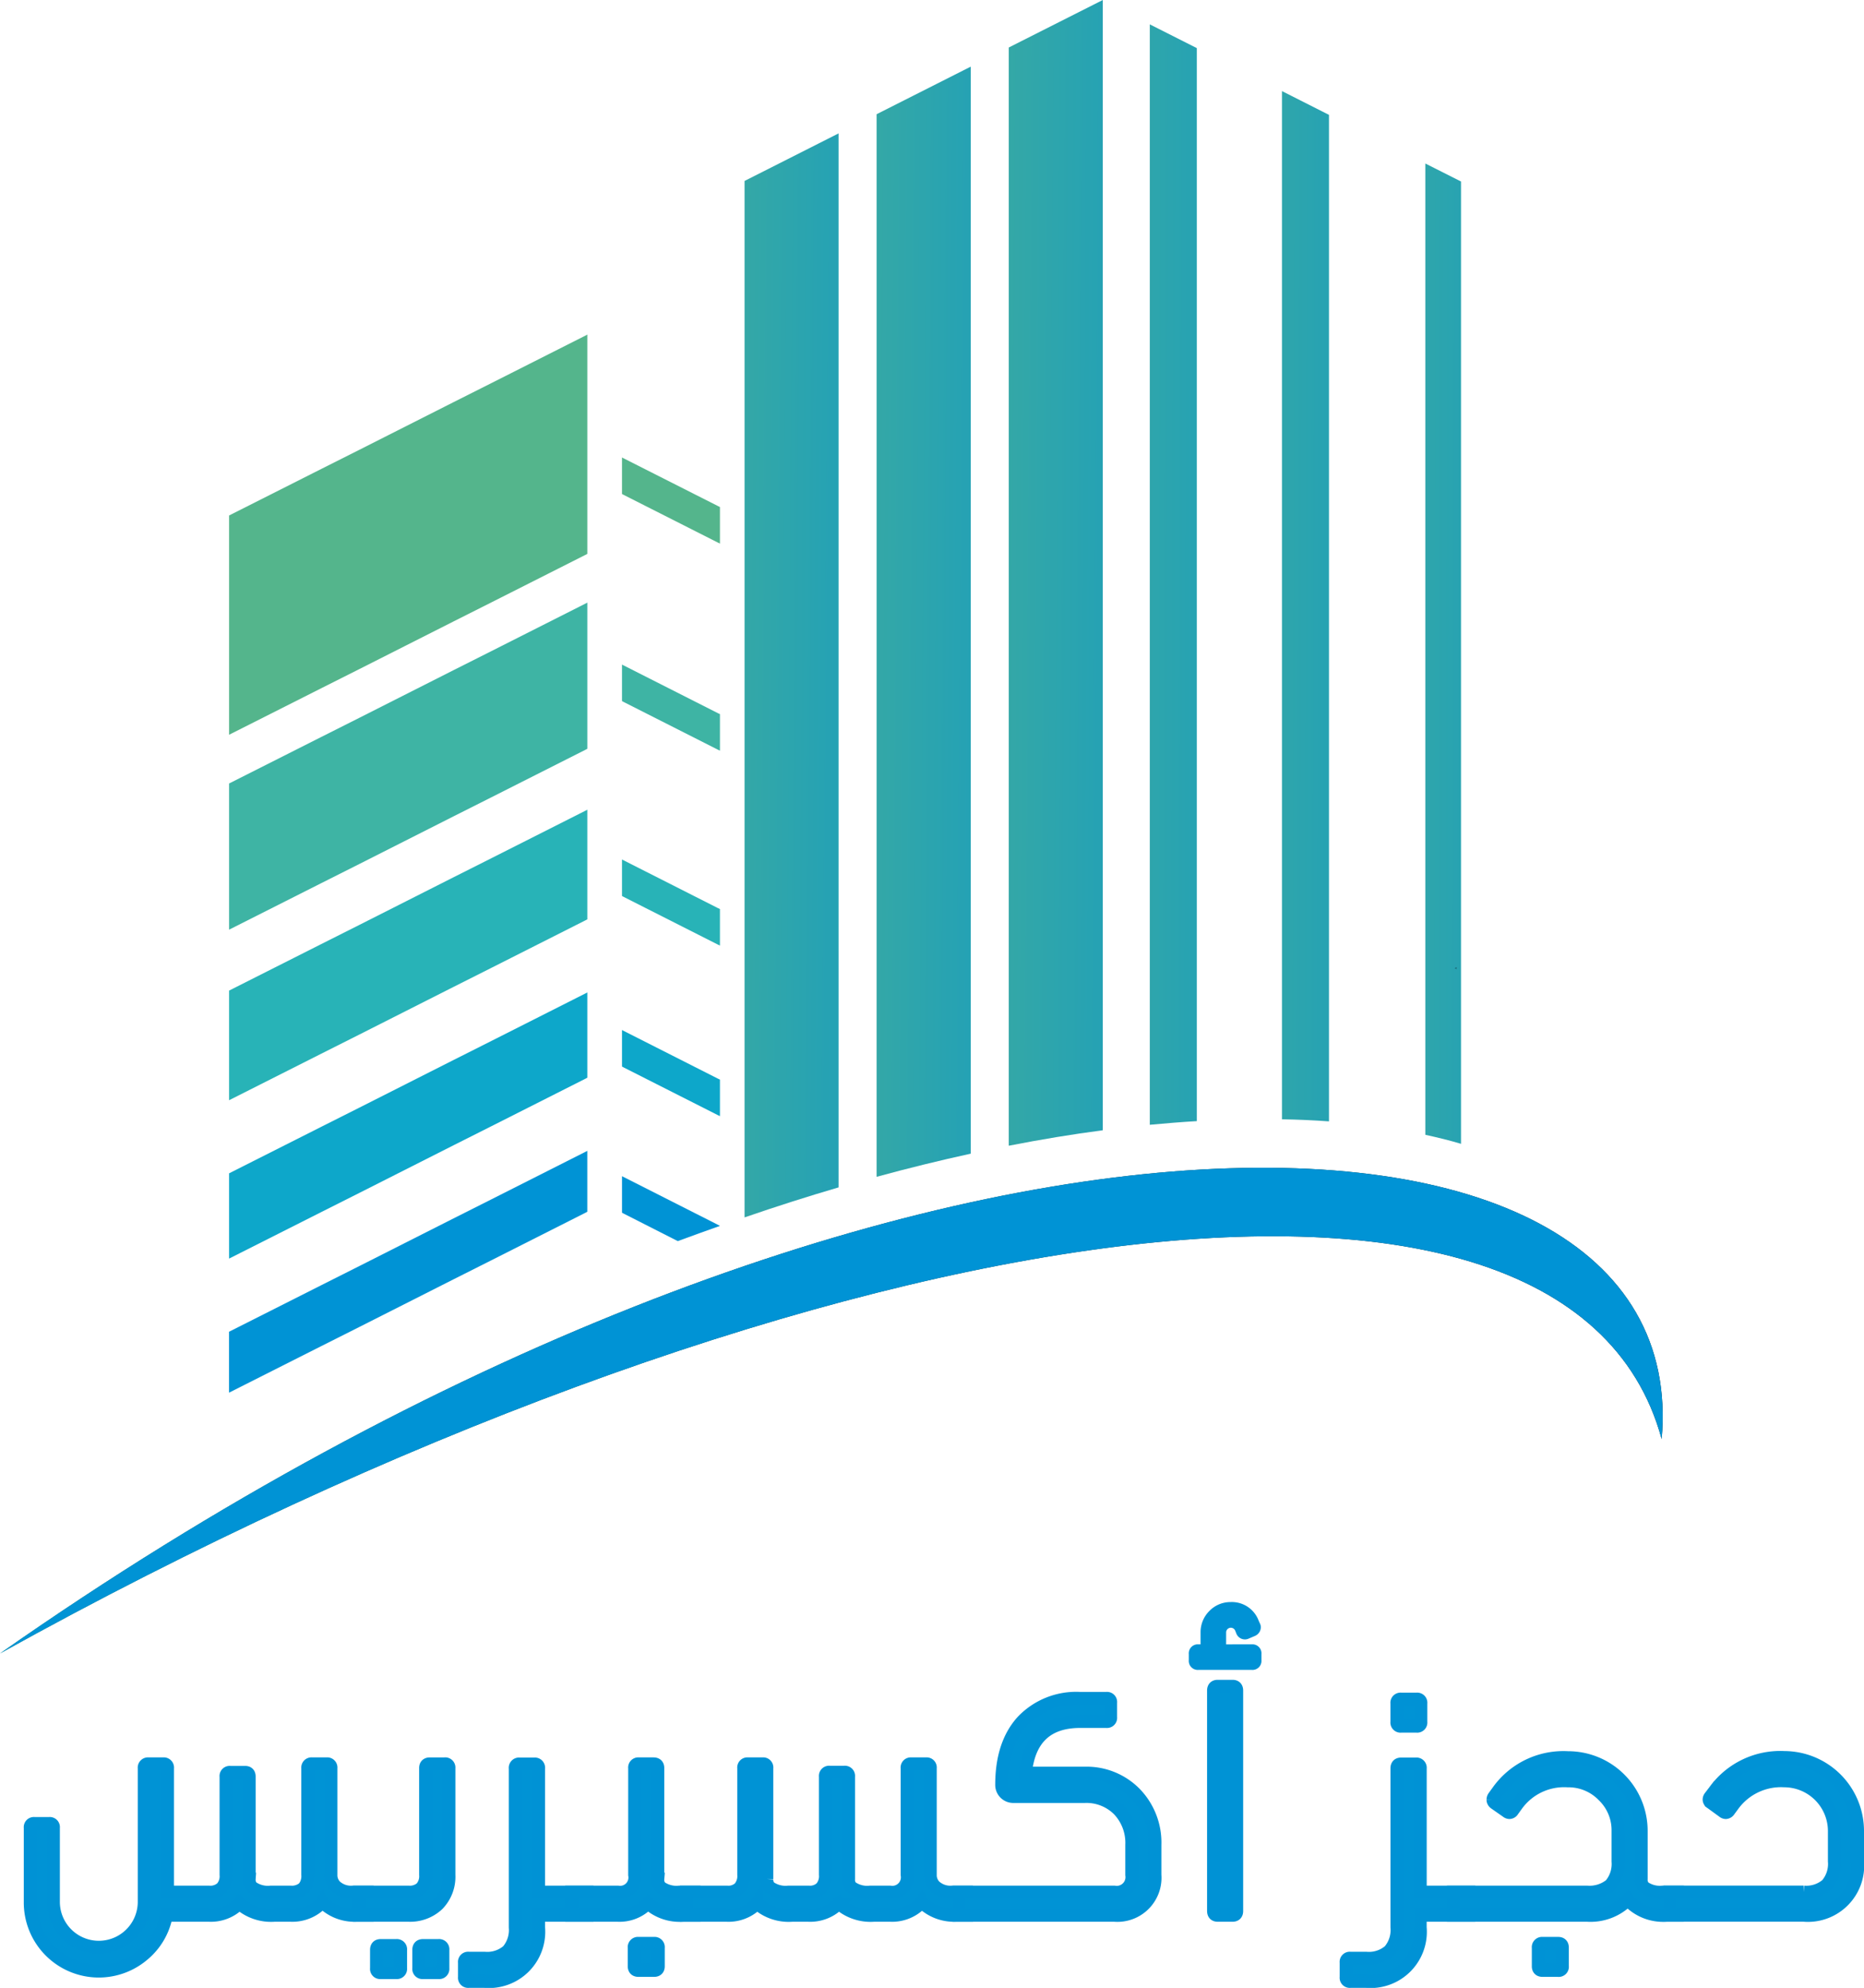 <svg xmlns="http://www.w3.org/2000/svg" xmlns:xlink="http://www.w3.org/1999/xlink" width="217.458" height="231.883" viewBox="0 0 217.458 231.883">
  <defs>
    <linearGradient id="linear-gradient" y1="0.5" x2="1" y2="0.5" gradientUnits="objectBoundingBox">
      <stop offset="0" stop-color="#238978"/>
      <stop offset="0.171" stop-color="#1c7167"/>
      <stop offset="0.539" stop-color="#0f4547"/>
      <stop offset="0.824" stop-color="#072934"/>
      <stop offset="0.989" stop-color="#041f2d"/>
    </linearGradient>
    <linearGradient id="linear-gradient-2" x1="-6.679" y1="0.243" x2="7.552" y2="0.761" gradientUnits="objectBoundingBox">
      <stop offset="0" stop-color="#54b58c"/>
      <stop offset="0.369" stop-color="#37a9a4"/>
      <stop offset="0.989" stop-color="#0093d5"/>
    </linearGradient>
    <linearGradient id="linear-gradient-3" x1="-5.343" y1="0.244" x2="6.112" y2="0.767" xlink:href="#linear-gradient-2"/>
    <linearGradient id="linear-gradient-4" x1="-5.726" y1="0.245" x2="6.434" y2="0.764" xlink:href="#linear-gradient-2"/>
    <linearGradient id="linear-gradient-5" x1="-2.379" y1="0.25" x2="3.472" y2="0.758" xlink:href="#linear-gradient-2"/>
    <linearGradient id="linear-gradient-6" x1="-2.445" y1="0.25" x2="3.575" y2="0.761" xlink:href="#linear-gradient-2"/>
    <linearGradient id="linear-gradient-7" x1="-2.543" y1="0.25" x2="3.714" y2="0.764" xlink:href="#linear-gradient-2"/>
  </defs>
  <g id="Group_3121" data-name="Group 3121" transform="translate(-263.224 -114.975)">
    <g id="Group_3116" data-name="Group 3116">
      <path id="Path_7462" data-name="Path 7462" d="M306.061,338.393h-1.246a5.251,5.251,0,0,1-3.885-1.463.386.386,0,0,1-.109-.127,1.746,1.746,0,0,1-.27.326,4.707,4.707,0,0,1-3.451,1.264h-1.843a5.559,5.559,0,0,1-4.066-1.355.274.274,0,0,0-.053-.073c-.061.085-.1.139-.126.164a4.621,4.621,0,0,1-3.415,1.264h-4.968a7.826,7.826,0,0,1-2.746,4.643,8,8,0,0,1-13.135-6.143v-8.725a.431.431,0,0,1,.488-.488h1.735a.431.431,0,0,1,.487.488v8.725a5.294,5.294,0,0,0,10.587,0V321.23a.448.448,0,0,1,.506-.506h1.717a.447.447,0,0,1,.505.506v14.453H287.6a2.009,2.009,0,0,0,1.5-.487,2.059,2.059,0,0,0,.488-1.536V322.206a.431.431,0,0,1,.488-.489h1.752c.314,0,.47.163.47.489v11.96a1.317,1.317,0,0,0,.308.939,3.176,3.176,0,0,0,2.2.578h2.331a2.111,2.111,0,0,0,1.517-.487,2.149,2.149,0,0,0,.47-1.536V321.212a.44.44,0,0,1,.506-.488h1.7a.44.44,0,0,1,.506.488V333.66a1.813,1.813,0,0,0,.524,1.337,2.664,2.664,0,0,0,1.969.686h1.735Z" fill="#0093d5" stroke="#0092d5" stroke-miterlimit="10" stroke-width="1.5"/>
      <path id="Path_7463" data-name="Path 7463" d="M305.157,338.393v-2.71h5.764a2.012,2.012,0,0,0,1.463-.487,2.074,2.074,0,0,0,.488-1.518V321.212c0-.325.168-.488.506-.488h1.716a.44.44,0,0,1,.506.488v12.466a4.629,4.629,0,0,1-1.3,3.451,4.694,4.694,0,0,1-3.415,1.264Zm4.3,3.524a.447.447,0,0,1,.506.505v2.168a.44.44,0,0,1-.506.488h-1.825a.431.431,0,0,1-.487-.488v-2.168c0-.337.163-.505.487-.505Zm4.933,0a.447.447,0,0,1,.506.505v2.168a.44.44,0,0,1-.506.488h-1.825a.431.431,0,0,1-.488-.488v-2.168c0-.337.162-.505.488-.505Z" fill="#0093d5" stroke="#0092d5" stroke-miterlimit="10" stroke-width="1.5"/>
      <path id="Path_7464" data-name="Path 7464" d="M331.715,338.393h-5.654V339.8a5.816,5.816,0,0,1-6.306,6.306h-1.86a.432.432,0,0,1-.489-.488v-1.735a.432.432,0,0,1,.489-.488h1.86a3.664,3.664,0,0,0,2.71-.867,3.726,3.726,0,0,0,.867-2.728V321.249a.447.447,0,0,1,.506-.506h1.734a.44.44,0,0,1,.489.506v14.434h5.654Z" fill="#0093d5" stroke="#0092d5" stroke-miterlimit="10" stroke-width="1.5"/>
      <path id="Path_7465" data-name="Path 7465" d="M344.2,338.393h-1.265a5.479,5.479,0,0,1-4.065-1.373l-.054-.055-.145.145a4.539,4.539,0,0,1-3.414,1.283h-5.348v-2.71h5.4a1.717,1.717,0,0,0,1.951-2.005V321.212a.431.431,0,0,1,.487-.488h1.716c.338,0,.506.163.506.488v12.954a1.263,1.263,0,0,0,.326.958,3.187,3.187,0,0,0,2.168.559H344.2Zm-4.679,3.27a.447.447,0,0,1,.505.506v2.168c0,.326-.168.488-.505.488h-1.807c-.337,0-.506-.162-.506-.488v-2.168a.448.448,0,0,1,.506-.506Z" fill="#0093d5" stroke="#0092d5" stroke-miterlimit="10" stroke-width="1.5"/>
      <path id="Path_7466" data-name="Path 7466" d="M375.995,338.393h-1.247a5.315,5.315,0,0,1-3.9-1.463.186.186,0,0,1-.035-.054.269.269,0,0,1-.055-.073,1.734,1.734,0,0,1-.272.326,4.614,4.614,0,0,1-3.414,1.264h-1.879a5.554,5.554,0,0,1-4.064-1.355.05.05,0,0,1-.019-.035c-.011-.013-.024-.025-.036-.038a.805.805,0,0,0-.144.164h.017a4.664,4.664,0,0,1-3.45,1.264h-1.843a5.515,5.515,0,0,1-4.064-1.355l-.037-.035a.056.056,0,0,1-.018-.038,1.061,1.061,0,0,1-.127.164,4.637,4.637,0,0,1-3.431,1.264H343.3v-2.71h4.752a1.893,1.893,0,0,0,1.445-.487,2.106,2.106,0,0,0,.488-1.536V321.212a.431.431,0,0,1,.487-.488H352.2a.432.432,0,0,1,.489.488v12.954a1.321,1.321,0,0,0,.306.939,3.187,3.187,0,0,0,2.2.578h2.385a1.928,1.928,0,0,0,1.445-.487,2.063,2.063,0,0,0,.488-1.536V322.188a.431.431,0,0,1,.487-.488h1.734a.432.432,0,0,1,.489.488v11.978a1.28,1.28,0,0,0,.306.939,3.144,3.144,0,0,0,2.2.578h2.33a1.744,1.744,0,0,0,1.988-2.023V321.212a.431.431,0,0,1,.487-.488h1.734a.432.432,0,0,1,.489.488V333.66a1.812,1.812,0,0,0,.523,1.337,2.665,2.665,0,0,0,1.97.686h1.734Z" fill="#0093d5" stroke="#0092d5" stroke-miterlimit="10" stroke-width="1.5"/>
      <path id="Path_7467" data-name="Path 7467" d="M389.762,321.808a7.918,7.918,0,0,1,5.889,2.366,8.234,8.234,0,0,1,2.313,6v3.506a4.391,4.391,0,0,1-4.716,4.715H375.092v-2.71h18.139a1.766,1.766,0,0,0,2.023-2.005v-3.506a5.593,5.593,0,0,0-1.518-4.082,5.306,5.306,0,0,0-3.974-1.554h-8.328a1.357,1.357,0,0,1-1.356-1.355q0-4.752,2.421-7.425a8.66,8.66,0,0,1,6.739-2.673h3.071a.43.43,0,0,1,.488.487V315.3a.431.431,0,0,1-.488.488h-3.071q-5.781,0-6.378,6.016Z" fill="#0093d5" stroke="#0092d5" stroke-miterlimit="10" stroke-width="1.5"/>
      <path id="Path_7468" data-name="Path 7468" d="M409.293,307.536a.3.3,0,0,1,.343.344v.794a.3.3,0,0,1-.343.343h-6.287a.3.3,0,0,1-.344-.343v-.794a.3.3,0,0,1,.344-.344h1.029v-2.151a2.724,2.724,0,0,1,.813-1.968,2.664,2.664,0,0,1,1.951-.813,2.582,2.582,0,0,1,2.566,1.7l.162.362a.22.22,0,0,1,.037.127.4.4,0,0,1-.037.144.406.406,0,0,1-.2.181l-.722.307a.32.32,0,0,1-.145.036.334.334,0,0,1-.107-.018.324.324,0,0,1-.2-.2l-.144-.361a1.3,1.3,0,0,0-2.493.505v2.151Zm-2.277,4.136c.326,0,.488.169.488.506v25.709c0,.337-.162.506-.488.506h-1.735c-.324,0-.487-.169-.487-.506V312.178c0-.337.163-.506.487-.506Z" fill="#0093d5" stroke="#0092d5" stroke-miterlimit="10" stroke-width="1.5"/>
      <path id="Path_7469" data-name="Path 7469" d="M434.584,338.393h-5.672V339.8a5.815,5.815,0,0,1-6.3,6.306h-1.861a.431.431,0,0,1-.488-.488v-1.735a.431.431,0,0,1,.488-.488h1.861a3.66,3.66,0,0,0,2.709-.867,3.722,3.722,0,0,0,.868-2.728V321.249c0-.338.162-.506.488-.506h1.734a.447.447,0,0,1,.506.506v14.434h5.672Zm-7.912-22.058a.432.432,0,0,1-.488-.489v-2.185a.432.432,0,0,1,.488-.489H428.5a.432.432,0,0,1,.488.489v2.185a.432.432,0,0,1-.488.489Z" fill="#0093d5" stroke="#0092d5" stroke-miterlimit="10" stroke-width="1.5"/>
      <path id="Path_7470" data-name="Path 7470" d="M458.921,338.393h-1.266a5.54,5.54,0,0,1-4.082-1.373,4.773,4.773,0,0,1-.4-.488,6.081,6.081,0,0,1-4.787,1.861h-15.61v-2.71h15.61a3.889,3.889,0,0,0,2.728-.848,3.769,3.769,0,0,0,.867-2.729v-3.559a5.579,5.579,0,0,0-1.716-4.119,5.641,5.641,0,0,0-4.137-1.716,6.824,6.824,0,0,0-5.926,2.763l-.506.7a.462.462,0,0,1-.38.235.513.513,0,0,1-.307-.126L437.6,325.3a.52.52,0,0,1-.2-.327v-.089a.555.555,0,0,1,.09-.29l.506-.7A9.376,9.376,0,0,1,446.13,320a8.541,8.541,0,0,1,8.562,8.545v5.619a1.263,1.263,0,0,0,.327.958,3.187,3.187,0,0,0,2.168.559h1.734Zm-13.912,3.27c.326,0,.488.169.488.506v2.168a.431.431,0,0,1-.488.488h-1.824c-.337,0-.506-.162-.506-.488v-2.168a.448.448,0,0,1,.506-.506Z" fill="#0093d5" stroke="#0092d5" stroke-miterlimit="10" stroke-width="1.5"/>
      <path id="Path_7471" data-name="Path 7471" d="M471.387,319.983a8.575,8.575,0,0,1,8.545,8.564v3.542a5.81,5.81,0,0,1-6.287,6.3H458.018v-2.71h15.627a3.665,3.665,0,0,0,2.711-.867,3.725,3.725,0,0,0,.867-2.727v-3.542a5.861,5.861,0,0,0-5.836-5.835,6.913,6.913,0,0,0-5.944,2.782l-.505.686a.5.5,0,0,1-.38.235.514.514,0,0,1-.308-.126l-1.391-1.012a.456.456,0,0,1-.252-.38.526.526,0,0,1,.125-.324l.525-.688A9.442,9.442,0,0,1,471.387,319.983Z" fill="#0093d5" stroke="#0092d5" stroke-miterlimit="10" stroke-width="1.5"/>
    </g>
    <g id="Group_3120" data-name="Group 3120">
      <path id="Path_7472" data-name="Path 7472" d="M331.529,154.118l-10.971,5.542-4.433,2.231-10.985,5.556-4.434,2.231-10.757,5.428v25.579l10.757-5.428,4.434-2.231,10.985-5.556,4.433-2.231,10.971-5.542.213-.114V154Z" fill="#54b58c"/>
      <path id="Path_7473" data-name="Path 7473" d="M331.529,185.381l-10.971,5.542-4.433,2.231L305.14,198.71l-4.434,2.231-10.757,5.428v17.052l10.757-5.428,4.434-2.231,10.985-5.556,4.433-2.231,10.971-5.542.213-.114V185.267Z" fill="#3eb4a4"/>
      <path id="Path_7474" data-name="Path 7474" d="M331.529,209.539l-10.971,5.542-4.433,2.231-10.985,5.556-4.434,2.231-10.757,5.428v12.789l10.757-5.428,4.434-2.231,10.985-5.556,4.433-2.231,10.971-5.542.213-.114V209.425Z" fill="#28b3b7"/>
      <path id="Path_7475" data-name="Path 7475" d="M331.742,230.74v9.947l-.213.114-10.97,5.542-4.434,2.231-10.985,5.556-4.434,2.231-10.757,5.428v-9.947l10.757-5.428,4.434-2.231,10.985-5.556,4.434-2.231,10.97-5.542Z" fill="#0da7ca"/>
      <path id="Path_7476" data-name="Path 7476" d="M331.739,249.22v7.105l-.213.114-10.97,5.542-4.433,2.231-10.985,5.556L300.7,272l-10.757,5.428v-7.105l10.757-5.428,4.434-2.231,10.985-5.556,4.433-2.231,10.97-5.542Z" fill="#0093d5"/>
      <path id="Path_7477" data-name="Path 7477" d="M347.214,174.118v4.263l-.241-.114L336,172.712l-.213-.114v-4.263l.213.114L346.973,174Z" fill="#54b58c"/>
      <path id="Path_7478" data-name="Path 7478" d="M347.214,198.276v4.263l-.241-.114L336,196.869l-.213-.114v-4.263l.213.114,10.97,5.556Z" fill="#3eb4a4"/>
      <path id="Path_7479" data-name="Path 7479" d="M347.214,221.012v4.263l-.241-.114L336,219.606l-.213-.114v-4.263l.213.114,10.97,5.556Z" fill="#28b3b7"/>
      <path id="Path_7480" data-name="Path 7480" d="M347.214,240.907v4.263l-.241-.114L336,239.5l-.213-.114v-4.263l.213.114,10.97,5.556Z" fill="#0da7ca"/>
      <path id="Path_7481" data-name="Path 7481" d="M347.214,257.974c-1.62.568-3.268,1.165-4.917,1.776l-6.295-3.2-.213-.114v-4.263l.213.113,10.971,5.557Z" fill="#0093d5"/>
      <path id="Path_7482" data-name="Path 7482" d="M433.148,227.795v.227l-.213-.114Z" fill="#041f2d"/>
      <path id="Path_7483" data-name="Path 7483" d="M263.224,307.849c91.243-50.68,182.617-66.347,193.853-25.01C461.045,237.932,365.494,236.19,263.224,307.849Z" fill="url(#linear-gradient)"/>
      <g id="Group_3119" data-name="Group 3119">
        <g id="Group_3117" data-name="Group 3117">
          <path id="Path_7484" data-name="Path 7484" d="M433.67,136.148V248.4c-1.336-.4-2.729-.739-4.164-1.052v-113.3Z" fill="url(#linear-gradient-2)"/>
          <path id="Path_7485" data-name="Path 7485" d="M418.266,128.375V245.781c-1.777-.128-3.61-.213-5.485-.242V125.6Z" fill="url(#linear-gradient-3)"/>
          <path id="Path_7486" data-name="Path 7486" d="M402.848,120.588V245.753c-1.791.1-3.624.255-5.486.426V117.817Z" fill="url(#linear-gradient-4)"/>
        </g>
        <g id="Group_3118" data-name="Group 3118">
          <path id="Path_7487" data-name="Path 7487" d="M361.055,130.535V253.483q-5.393,1.578-10.97,3.5v-120.9Z" fill="url(#linear-gradient-5)"/>
          <path id="Path_7488" data-name="Path 7488" d="M376.473,122.748v126.8q-5.371,1.172-10.984,2.7V128.3Z" fill="url(#linear-gradient-6)"/>
          <path id="Path_7489" data-name="Path 7489" d="M391.877,114.975V246.818q-5.328.7-10.97,1.805V120.517Z" fill="url(#linear-gradient-7)"/>
        </g>
      </g>
      <path id="Path_7490" data-name="Path 7490" d="M433.148,227.795v.227l-.213-.114Z" fill="#04202d" opacity="0.5"/>
      <path id="Path_7491" data-name="Path 7491" d="M263.224,307.849c91.243-50.68,182.617-66.347,193.853-25.01C461.045,237.932,365.494,236.19,263.224,307.849Z" fill="#0093d5"/>
    </g>
  </g>
</svg>
